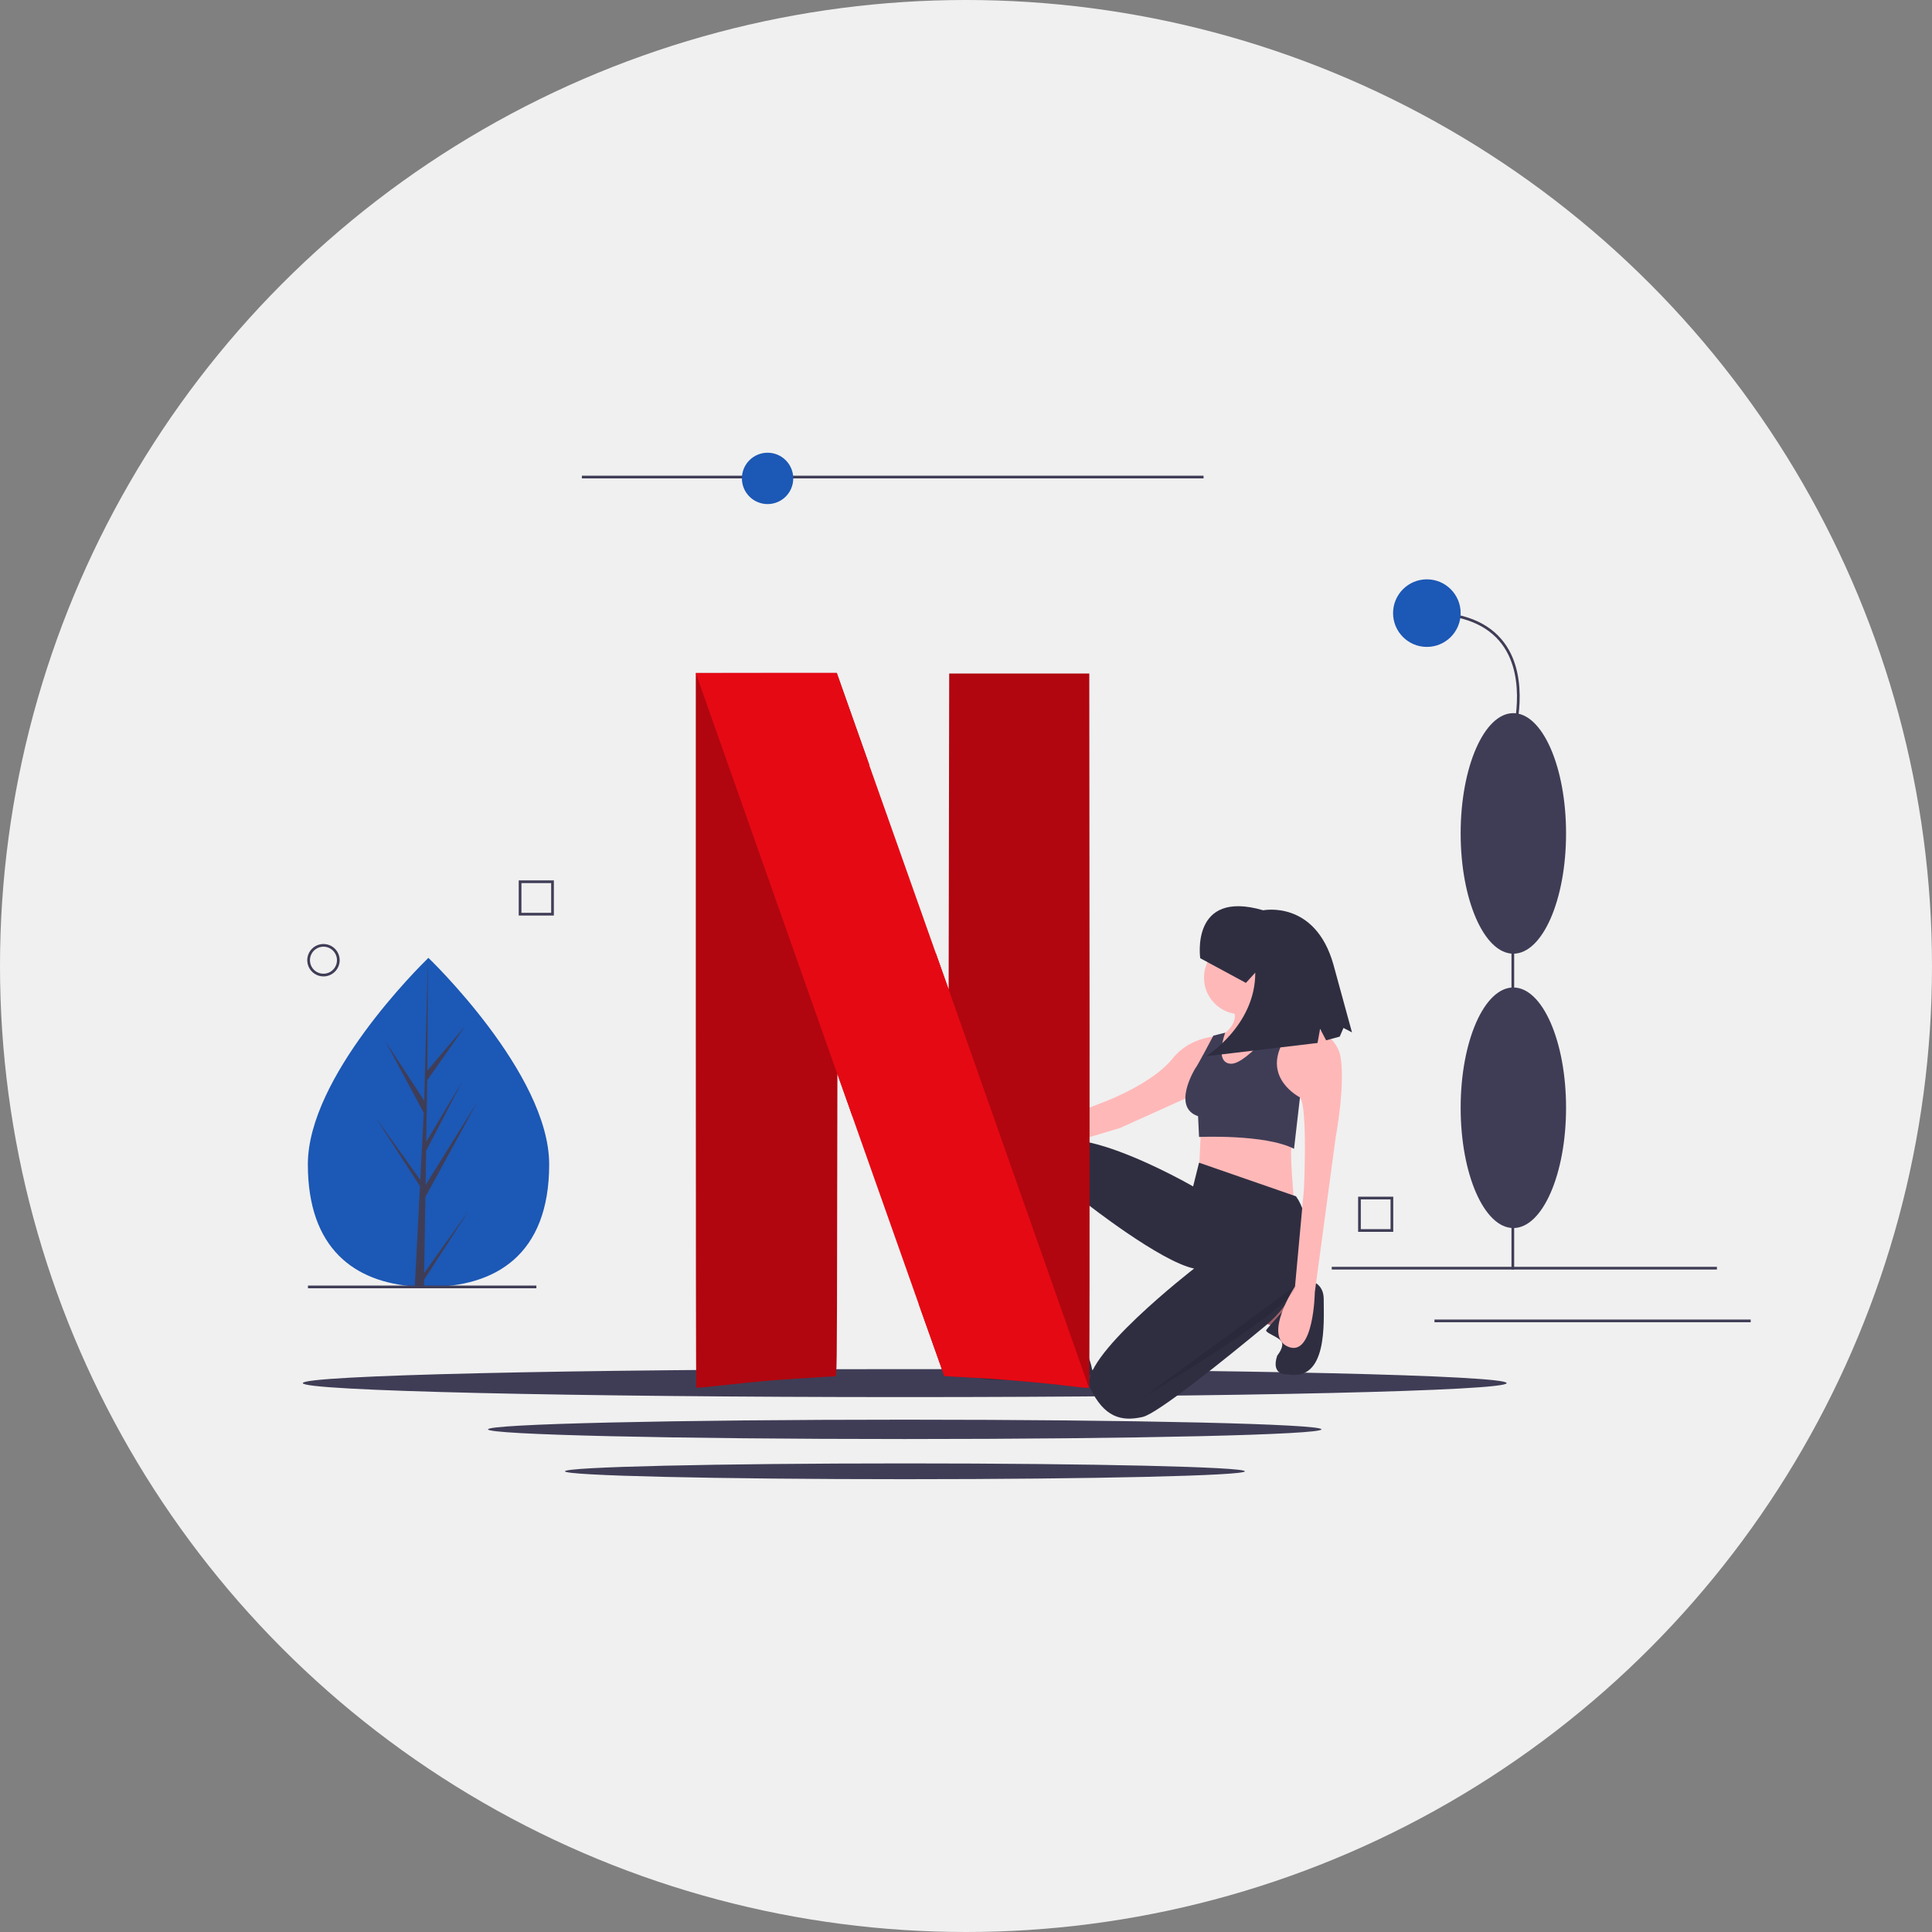 <svg width="1340" height="1340" viewBox="0 0 1340 1340" fill="none" xmlns="http://www.w3.org/2000/svg">
<rect x="0" y="0" width="1340" height="1340" fill="#808080" stroke="none"/>
<circle cx="670" cy="670" r="670" fill="#F0F0F0"/>
<path d="M1190.82 878.648H923.674V880.522H1190.82V878.648Z" fill="#3F3D56"/>
<path d="M1214.25 915.205H994.913V917.079H1214.25V915.205Z" fill="#3F3D56"/>
<path d="M1050.21 545.233H1048.33V880.477H1050.21V545.233Z" fill="#3F3D56"/>
<path d="M1049.63 851.747C1069.82 851.747 1086.19 814.397 1086.19 768.323C1086.19 722.249 1069.82 684.899 1049.63 684.899C1029.44 684.899 1013.08 722.249 1013.08 768.323C1013.08 814.397 1029.44 851.747 1049.63 851.747Z" fill="#3F3D56"/>
<path d="M1049.63 661.465C1069.82 661.465 1086.19 624.114 1086.19 578.04C1086.19 531.966 1069.82 494.616 1049.63 494.616C1029.44 494.616 1013.08 531.966 1013.08 578.04C1013.08 624.114 1029.44 661.465 1049.63 661.465Z" fill="#3F3D56"/>
<path d="M1050.53 509.883L1048.73 509.345C1048.85 508.966 1059.87 471.197 1041.77 446.884C1031.55 433.152 1014.01 426.189 989.642 426.189V424.315C1014.64 424.315 1032.69 431.534 1043.28 445.772C1061.94 470.847 1050.65 509.496 1050.53 509.883Z" fill="#3F3D56"/>
<path d="M989.642 448.686C1002.58 448.686 1013.08 438.194 1013.08 425.252C1013.08 412.31 1002.58 401.818 989.642 401.818C976.7 401.818 966.208 412.31 966.208 425.252C966.208 438.194 976.7 448.686 989.642 448.686Z" fill="#1C58B5"/>
<path d="M966.337 854.381H941.966V830.01H966.337V854.381ZM943.841 852.506H964.462V831.884H943.841V852.506Z" fill="#3F3D56"/>
<path d="M380.9 807.522C380.931 870.553 343.47 892.577 297.251 892.599C296.177 892.6 295.109 892.588 294.046 892.565C291.904 892.52 289.784 892.423 287.687 892.275C245.971 889.342 213.548 866.222 213.52 807.604C213.49 746.941 290.984 670.348 296.796 664.684C296.801 664.684 296.801 664.684 296.806 664.679C297.027 664.463 297.14 664.355 297.14 664.355C297.14 664.355 380.869 744.497 380.9 807.522Z" fill="#1C58B5"/>
<path d="M294.2 882.959L324.788 840.177L294.125 887.654L294.046 892.565C291.904 892.52 289.784 892.423 287.686 892.275L290.953 829.217L290.927 828.729L290.984 828.636L291.294 822.678L260.508 775.113L291.385 818.214L291.462 819.478L293.93 771.835L267.571 722.68L294.25 763.462L296.796 664.684L296.806 664.356L296.806 664.679L296.413 742.576L322.609 711.682L296.303 749.284L295.63 791.944L320.096 750.993L295.536 798.215L295.162 821.936L330.669 764.934L295.027 830.211L294.2 882.959Z" fill="#3F3D56"/>
<path d="M372.019 891.648H213.606V893.522H372.019V891.648Z" fill="#3F3D56"/>
<path d="M834.758 329.935H403.576V331.81H834.758V329.935Z" fill="#3F3D56"/>
<path d="M532.379 349.619C542.215 349.619 550.188 341.646 550.188 331.81C550.188 321.974 542.215 314 532.379 314C522.543 314 514.569 321.974 514.569 331.81C514.569 341.646 522.543 349.619 532.379 349.619Z" fill="#1C58B5"/>
<path d="M224.346 677.228C222.122 677.228 219.947 676.568 218.097 675.332C216.247 674.096 214.806 672.34 213.954 670.284C213.103 668.229 212.88 665.967 213.314 663.785C213.748 661.603 214.82 659.599 216.393 658.026C217.966 656.453 219.97 655.382 222.152 654.948C224.334 654.514 226.596 654.736 228.651 655.588C230.706 656.439 232.463 657.881 233.699 659.731C234.935 661.58 235.595 663.755 235.595 665.98C235.591 668.962 234.405 671.821 232.296 673.93C230.188 676.038 227.329 677.225 224.346 677.228V677.228ZM224.346 656.606C222.492 656.606 220.68 657.156 219.139 658.186C217.597 659.216 216.396 660.68 215.686 662.393C214.977 664.105 214.791 665.99 215.153 667.808C215.515 669.627 216.407 671.297 217.718 672.608C219.029 673.919 220.699 674.811 222.518 675.173C224.336 675.535 226.221 675.349 227.933 674.64C229.646 673.93 231.11 672.729 232.14 671.187C233.17 669.646 233.72 667.834 233.72 665.98C233.717 663.495 232.729 661.112 230.971 659.355C229.214 657.598 226.831 656.609 224.346 656.606V656.606Z" fill="#3F3D56"/>
<path d="M384.149 634.994H359.778V610.623H384.149V634.994ZM361.653 633.12H382.275V612.498H361.653V633.12Z" fill="#3F3D56"/>
<path d="M627.5 968.996C858.079 968.996 1045 964.655 1045 959.299C1045 953.943 858.079 949.602 627.5 949.602C396.921 949.602 210 953.943 210 959.299C210 964.655 396.921 968.996 627.5 968.996Z" fill="#3F3D56"/>
<path d="M627.5 998.088C787.131 998.088 916.538 995.082 916.538 991.375C916.538 987.667 787.131 984.661 627.5 984.661C467.868 984.661 338.461 987.667 338.461 991.375C338.461 995.082 467.868 998.088 627.5 998.088Z" fill="#3F3D56"/>
<path d="M627.632 1025.94C757.851 1025.94 863.414 1023.49 863.414 1020.47C863.414 1017.44 757.851 1014.99 627.632 1014.99C497.414 1014.99 391.851 1017.44 391.851 1020.47C391.851 1023.49 497.414 1025.94 627.632 1025.94Z" fill="#3F3D56"/>
<path d="M833.014 782.395L831.641 811.217L897.52 833.177C897.52 833.177 894.089 796.806 896.148 793.375L833.014 782.395Z" fill="#FFB8B8"/>
<path d="M725.96 910.722L719.784 934.74H748.606V910.722H725.96Z" fill="#FFB8B8"/>
<path d="M875.561 917.107L888.599 921.702L895.461 904.471L883.795 895.281L875.561 917.107Z" fill="#A0616A"/>
<path d="M898.665 887.199C898.665 887.199 918.107 884.645 918.107 901.114C918.107 917.584 920.852 958.072 893.403 953.269C893.403 953.269 881.05 954.641 885.854 940.23C885.854 940.23 890.744 934.368 888.985 930.78C887.227 927.191 876.933 924.447 878.305 922.388C879.678 920.329 894.775 903.859 894.775 903.859L898.665 887.199Z" fill="#2F2E41"/>
<path d="M898.893 829.745L831.641 806.413L827.524 822.883C827.524 822.883 726.646 764.553 720.47 804.354C720.47 804.354 714.98 836.608 723.215 879.155L723.901 913.467C723.901 913.467 741.057 917.584 749.292 914.153L749.979 877.096C749.979 877.096 756.841 853.078 753.41 834.549C753.41 834.549 804.878 875.037 828.21 879.841C828.21 879.841 746.547 942.975 756.155 962.876C765.762 982.777 777.428 986.208 792.525 982.777C802.929 980.412 849.508 942.851 877.462 919.727C887.043 911.877 894.651 901.89 899.676 890.569C904.701 879.247 907.002 866.906 906.395 854.534C905.895 845.431 903.794 836.608 898.893 829.745Z" fill="#2F2E41"/>
<path d="M724.588 925.819C724.588 925.819 723.901 917.584 719.784 921.015C715.666 924.447 701.255 937.485 701.255 937.485C701.255 937.485 649.101 943.21 680.668 956.248C695.085 958.416 709.821 956.515 723.215 950.759C723.215 950.759 758.29 959.763 757.565 951.026C756.841 942.289 748.606 927.697 748.606 927.697C748.606 927.697 738.999 934.74 728.019 925.133L724.588 925.819Z" fill="#2F2E41"/>
<path d="M860.463 703.477C874.486 703.477 885.854 692.109 885.854 678.086C885.854 664.063 874.486 652.695 860.463 652.695C846.44 652.695 835.072 664.063 835.072 678.086C835.072 692.109 846.44 703.477 860.463 703.477Z" fill="#FFB8B8"/>
<path d="M881.05 679.459C881.05 679.459 885.168 700.046 892.716 704.85L850.856 754.259L835.072 739.162L846.738 718.574C846.738 718.574 859.777 711.026 855.659 700.732L881.05 679.459Z" fill="#FFB8B8"/>
<path d="M896.148 706.908C896.148 706.908 926.342 713.084 929.774 732.985C933.205 752.886 926.342 789.257 926.342 789.257L911.931 896.311C911.931 896.311 911.245 941.603 893.403 934.054C875.561 926.505 898.207 892.193 898.207 892.193L904.383 824.942C904.383 824.942 907.128 767.984 901.638 761.121L879.678 754.259C879.678 754.259 884.482 708.967 896.148 706.908Z" fill="#FFB8B8"/>
<path d="M846.738 718.574C846.738 718.574 826.151 717.888 813.112 734.358C800.074 750.828 768.507 763.18 768.507 763.18L689.589 794.061C689.589 794.061 675.178 768.67 666.257 777.591C657.336 786.512 682.727 809.158 694.393 806.413C706.059 803.668 776.742 782.395 776.742 782.395L833.013 757.004L846.738 718.574Z" fill="#FFB8B8"/>
<path d="M891.653 703.214C891.653 703.214 865.267 738.475 853.601 737.789C841.935 737.103 849.792 716.253 849.792 716.253L841.557 718.312C841.557 718.312 830.269 739.848 828.896 741.22C828.896 741.22 812.426 767.984 830.955 774.16L831.641 788.571C831.641 788.571 877.619 786.512 897.52 796.806L901.638 761.121C901.638 761.121 875.561 748.083 889.972 722.692C889.972 722.692 895.084 709.391 900.574 708.018L891.653 703.214Z" fill="#3F3D56"/>
<path opacity="0.1" d="M898.549 891.85L793.555 968.709C793.555 968.709 899.236 906.261 898.549 891.85Z" fill="black"/>
<path d="M886.883 680.488C887.978 680.488 888.866 678.491 888.866 676.027C888.866 673.564 887.978 671.567 886.883 671.567C885.788 671.567 884.901 673.564 884.901 676.027C884.901 678.491 885.788 680.488 886.883 680.488Z" fill="#FFB8B8"/>
<path d="M832.469 664.602C832.469 664.602 825.352 616.536 876.173 631.367C876.173 631.367 912.126 624.054 924.825 668.958L937.714 716.036L931.814 712.97L929.206 718.972L919.79 721.55L915.587 713.592L913.816 723.388L836.469 732.602C836.469 732.602 870.783 711.409 870.627 674.61L864.15 681.723L832.469 664.602Z" fill="#2F2E41"/>
<path d="M658.349 467.152L658.153 576.709L657.958 686.267L648.958 660.834V660.769L637.285 904.664C648.763 937.01 654.893 954.291 654.958 954.356C655.023 954.422 661.544 954.813 669.435 955.204C693.303 956.378 722.909 958.921 745.408 961.725C750.625 962.378 755.059 962.704 755.385 962.443C755.712 962.182 755.777 850.668 755.711 714.569L755.516 467.152H658.349V467.152Z" fill="#B1060F"/>
<path d="M482.601 466.826V714.504C482.601 850.733 482.731 962.312 482.927 962.508C483.122 962.704 491.535 961.856 501.708 960.747C511.881 959.639 525.902 958.204 532.88 957.617C543.575 956.704 575.659 954.682 579.311 954.617C580.42 954.617 580.485 949.074 580.615 849.69L580.811 744.763L588.571 766.674C589.745 770.065 590.136 771.109 591.31 774.434L602.983 530.604C600.505 523.626 601.809 527.278 599.005 519.322C589.484 492.389 581.398 469.63 581.072 468.587L580.42 466.761H482.601L482.601 466.826Z" fill="#B1060F"/>
<path d="M482.601 466.826L580.746 744.958V744.828L588.506 766.739C631.612 888.752 654.762 954.226 654.893 954.356C654.958 954.422 661.479 954.813 669.37 955.204C693.238 956.378 722.844 958.921 745.343 961.725C750.495 962.377 754.994 962.704 755.255 962.443L657.958 686.202V686.267L648.958 660.834C640.155 635.988 634.285 619.358 598.875 519.322C589.354 492.389 581.267 469.63 580.941 468.587L580.289 466.761H531.445L482.601 466.826V466.826Z" fill="#E50914"/>
</svg>
